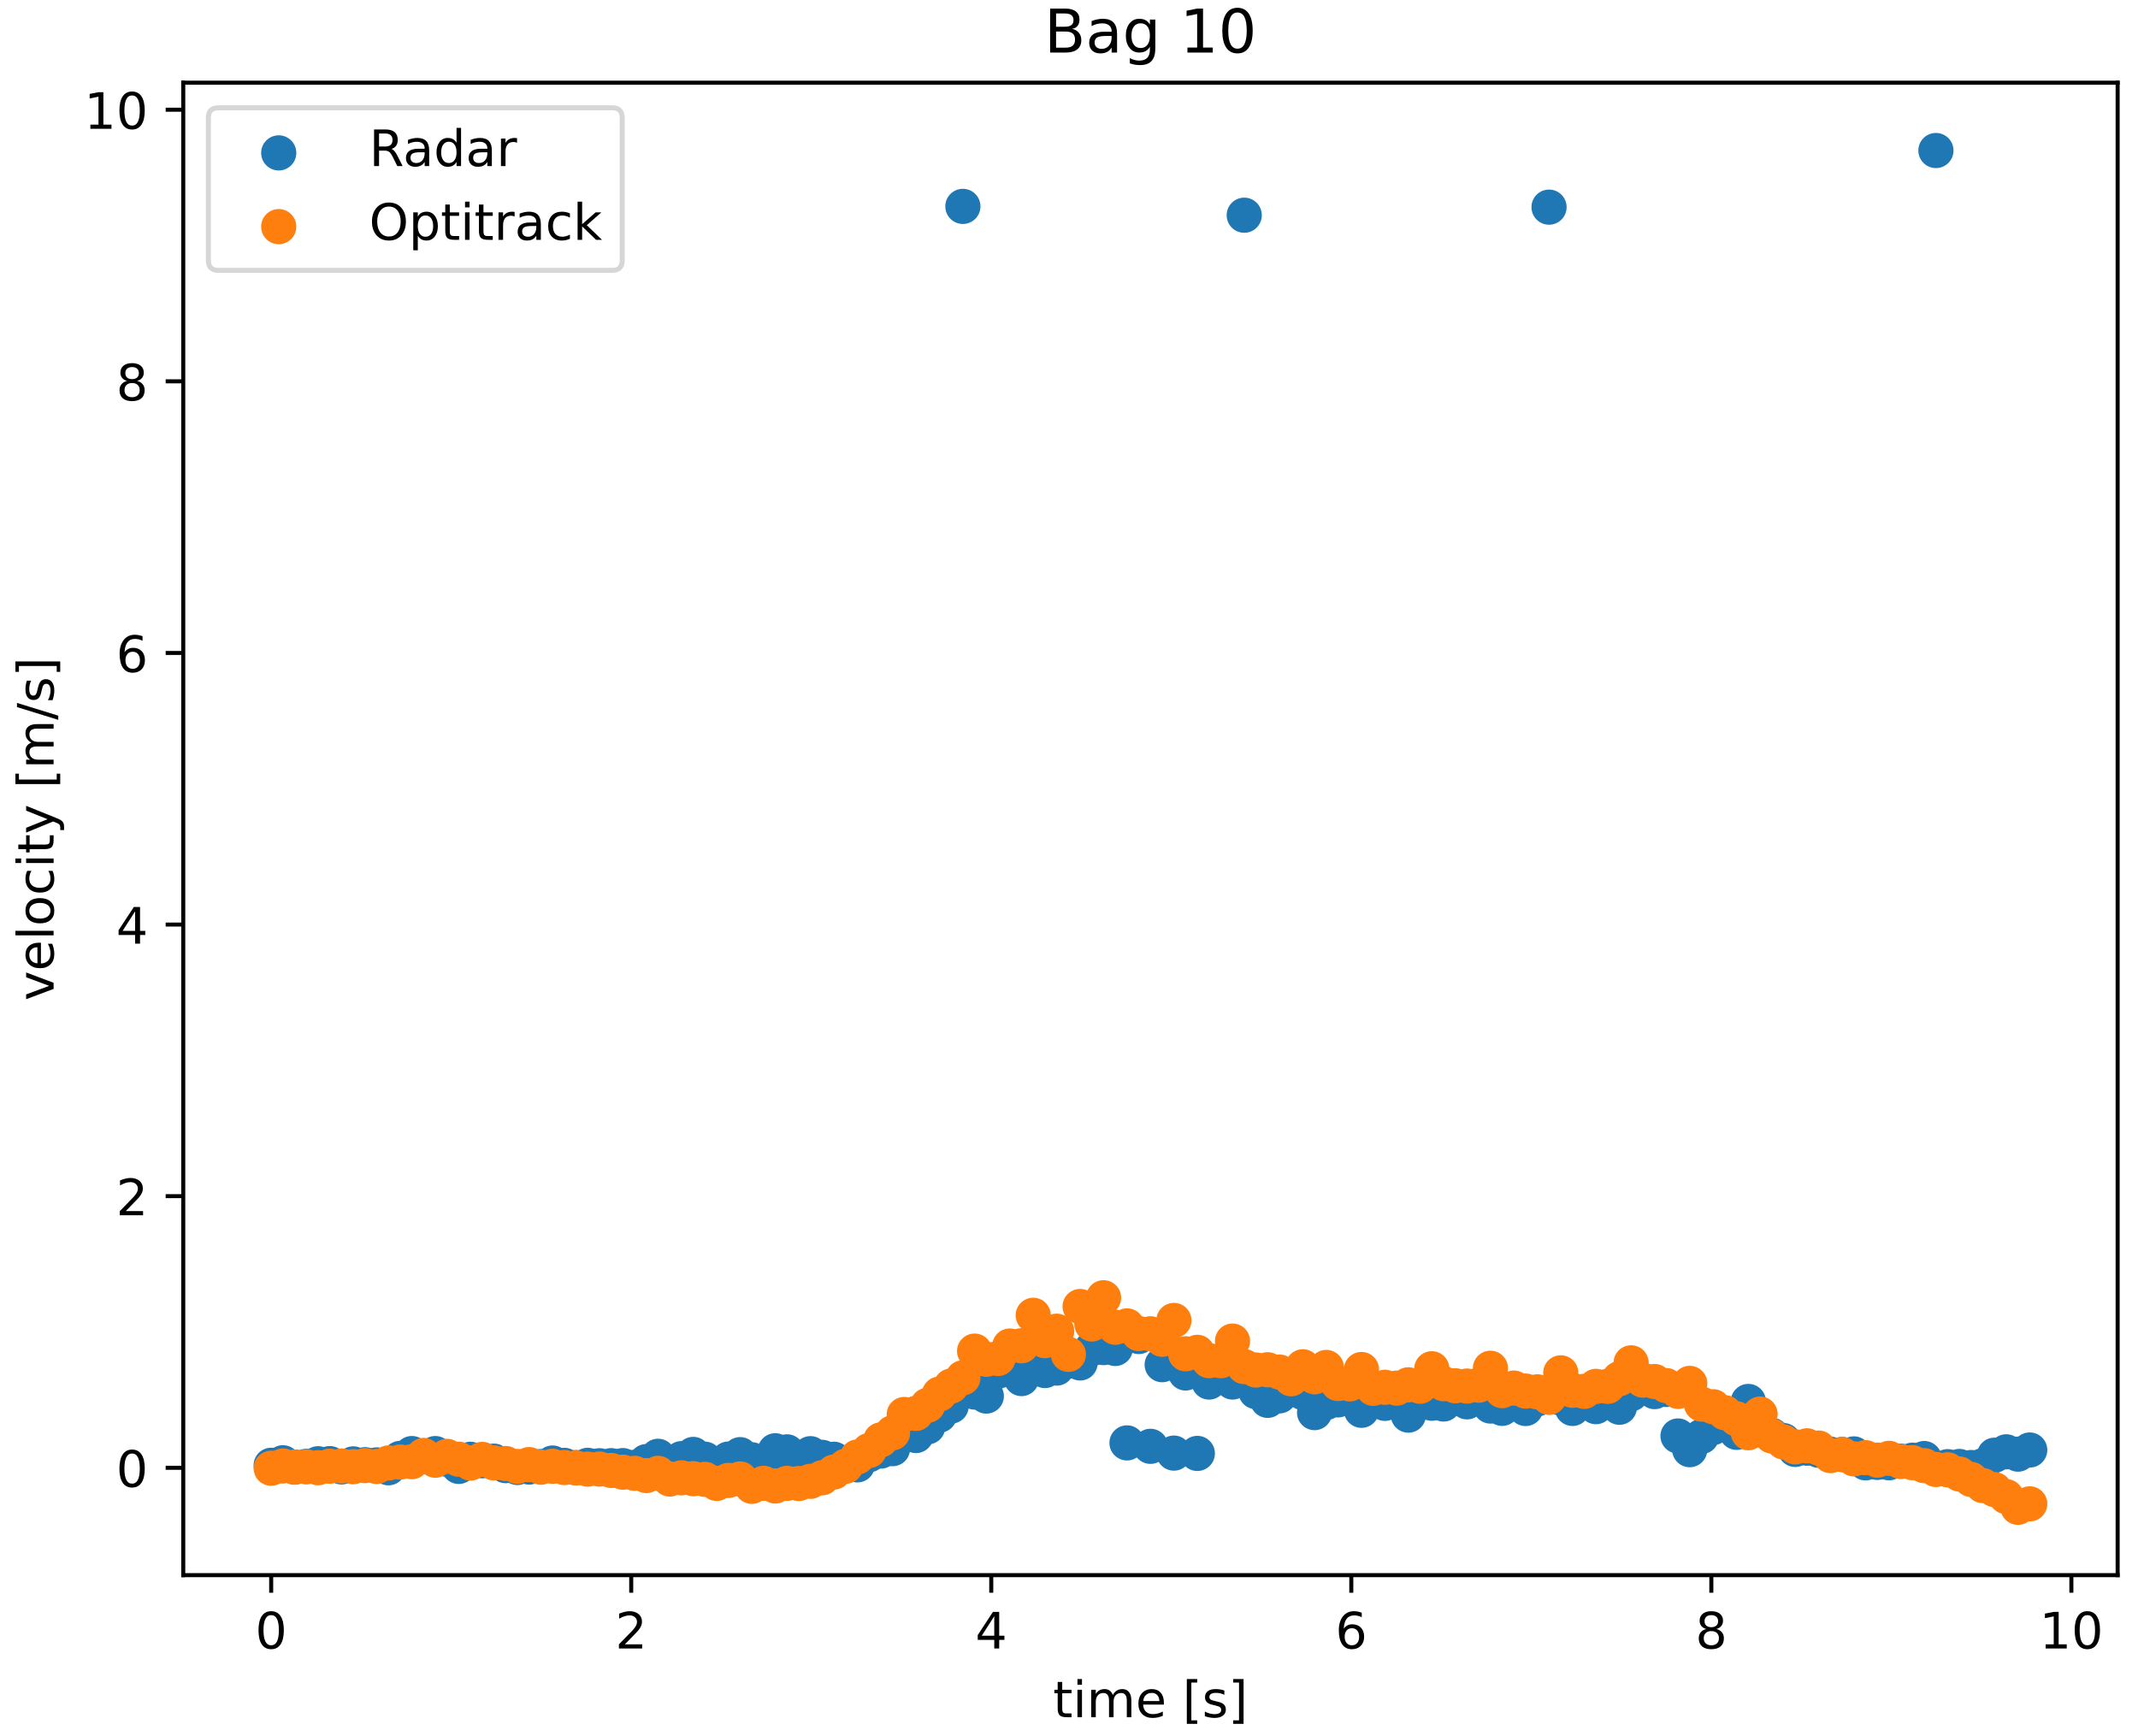 <?xml version="1.0" encoding="utf-8" standalone="no"?>
<!DOCTYPE svg PUBLIC "-//W3C//DTD SVG 1.1//EN"
  "http://www.w3.org/Graphics/SVG/1.1/DTD/svg11.dtd">
<!-- Created with matplotlib (https://matplotlib.org/) -->
<svg height="345.6pt" version="1.1" viewBox="0 0 425.52 345.6" width="425.52pt" xmlns="http://www.w3.org/2000/svg" xmlns:xlink="http://www.w3.org/1999/xlink">
 <defs>
  <style type="text/css">
*{stroke-linecap:butt;stroke-linejoin:round;}
  </style>
 </defs>
 <g id="figure_1">
  <g id="patch_1">
   <path d="M 0 345.6 
L 425.52 345.6 
L 425.52 0 
L 0 0 
z
" style="fill:#ffffff;"/>
  </g>
  <g id="axes_1">
   <g id="patch_2">
    <path d="M 36.473 313.509 
L 421.467 313.509 
L 421.467 16.457 
L 36.473 16.457 
z
" style="fill:#ffffff;"/>
   </g>
   <g id="PathCollection_1">
    <defs>
     <path d="M 0 3 
C 0.796 3 1.559 2.684 2.121 2.121 
C 2.684 1.559 3 0.796 3 0 
C 3 -0.796 2.684 -1.559 2.121 -2.121 
C 1.559 -2.684 0.796 -3 0 -3 
C -0.796 -3 -1.559 -2.684 -2.121 -2.121 
C -2.684 -1.559 -3 -0.796 -3 0 
C -3 0.796 -2.684 1.559 -2.121 2.121 
C -1.559 2.684 -0.796 3 0 3 
z
" id="mbbfaa15563" style="stroke:#1f77b4;"/>
    </defs>
    <g clip-path="url(#p14dbfb938a)">
     <use style="fill:#1f77b4;stroke:#1f77b4;" x="53.973" xlink:href="#mbbfaa15563" y="291.642"/>
     <use style="fill:#1f77b4;stroke:#1f77b4;" x="56.306" xlink:href="#mbbfaa15563" y="291.139"/>
     <use style="fill:#1f77b4;stroke:#1f77b4;" x="58.639" xlink:href="#mbbfaa15563" y="291.981"/>
     <use style="fill:#1f77b4;stroke:#1f77b4;" x="60.973" xlink:href="#mbbfaa15563" y="291.847"/>
     <use style="fill:#1f77b4;stroke:#1f77b4;" x="63.306" xlink:href="#mbbfaa15563" y="291.334"/>
     <use style="fill:#1f77b4;stroke:#1f77b4;" x="65.639" xlink:href="#mbbfaa15563" y="291.311"/>
     <use style="fill:#1f77b4;stroke:#1f77b4;" x="67.973" xlink:href="#mbbfaa15563" y="291.967"/>
     <use style="fill:#1f77b4;stroke:#1f77b4;" x="70.306" xlink:href="#mbbfaa15563" y="291.364"/>
     <use style="fill:#1f77b4;stroke:#1f77b4;" x="72.639" xlink:href="#mbbfaa15563" y="291.522"/>
     <use style="fill:#1f77b4;stroke:#1f77b4;" x="74.973" xlink:href="#mbbfaa15563" y="291.568"/>
     <use style="fill:#1f77b4;stroke:#1f77b4;" x="77.306" xlink:href="#mbbfaa15563" y="292.136"/>
     <use style="fill:#1f77b4;stroke:#1f77b4;" x="79.639" xlink:href="#mbbfaa15563" y="290.271"/>
     <use style="fill:#1f77b4;stroke:#1f77b4;" x="81.972" xlink:href="#mbbfaa15563" y="289.307"/>
     <use style="fill:#1f77b4;stroke:#1f77b4;" x="84.306" xlink:href="#mbbfaa15563" y="289.878"/>
     <use style="fill:#1f77b4;stroke:#1f77b4;" x="86.639" xlink:href="#mbbfaa15563" y="289.311"/>
     <use style="fill:#1f77b4;stroke:#1f77b4;" x="88.972" xlink:href="#mbbfaa15563" y="290.444"/>
     <use style="fill:#1f77b4;stroke:#1f77b4;" x="91.306" xlink:href="#mbbfaa15563" y="291.865"/>
     <use style="fill:#1f77b4;stroke:#1f77b4;" x="93.639" xlink:href="#mbbfaa15563" y="290.45"/>
     <use style="fill:#1f77b4;stroke:#1f77b4;" x="95.972" xlink:href="#mbbfaa15563" y="290.737"/>
     <use style="fill:#1f77b4;stroke:#1f77b4;" x="98.306" xlink:href="#mbbfaa15563" y="290.822"/>
     <use style="fill:#1f77b4;stroke:#1f77b4;" x="100.639" xlink:href="#mbbfaa15563" y="291.714"/>
     <use style="fill:#1f77b4;stroke:#1f77b4;" x="102.972" xlink:href="#mbbfaa15563" y="292.077"/>
     <use style="fill:#1f77b4;stroke:#1f77b4;" x="105.305" xlink:href="#mbbfaa15563" y="291.992"/>
     <use style="fill:#1f77b4;stroke:#1f77b4;" x="107.639" xlink:href="#mbbfaa15563" y="291.891"/>
     <use style="fill:#1f77b4;stroke:#1f77b4;" x="109.972" xlink:href="#mbbfaa15563" y="291.191"/>
     <use style="fill:#1f77b4;stroke:#1f77b4;" x="112.305" xlink:href="#mbbfaa15563" y="291.658"/>
     <use style="fill:#1f77b4;stroke:#1f77b4;" x="114.639" xlink:href="#mbbfaa15563" y="292.092"/>
     <use style="fill:#1f77b4;stroke:#1f77b4;" x="116.972" xlink:href="#mbbfaa15563" y="291.651"/>
     <use style="fill:#1f77b4;stroke:#1f77b4;" x="119.305" xlink:href="#mbbfaa15563" y="291.733"/>
     <use style="fill:#1f77b4;stroke:#1f77b4;" x="121.639" xlink:href="#mbbfaa15563" y="291.717"/>
     <use style="fill:#1f77b4;stroke:#1f77b4;" x="123.972" xlink:href="#mbbfaa15563" y="291.703"/>
     <use style="fill:#1f77b4;stroke:#1f77b4;" x="126.305" xlink:href="#mbbfaa15563" y="292.046"/>
     <use style="fill:#1f77b4;stroke:#1f77b4;" x="128.638" xlink:href="#mbbfaa15563" y="290.91"/>
     <use style="fill:#1f77b4;stroke:#1f77b4;" x="130.972" xlink:href="#mbbfaa15563" y="289.85"/>
     <use style="fill:#1f77b4;stroke:#1f77b4;" x="133.305" xlink:href="#mbbfaa15563" y="291.945"/>
     <use style="fill:#1f77b4;stroke:#1f77b4;" x="135.638" xlink:href="#mbbfaa15563" y="290.317"/>
     <use style="fill:#1f77b4;stroke:#1f77b4;" x="137.972" xlink:href="#mbbfaa15563" y="289.478"/>
     <use style="fill:#1f77b4;stroke:#1f77b4;" x="140.305" xlink:href="#mbbfaa15563" y="290.433"/>
     <use style="fill:#1f77b4;stroke:#1f77b4;" x="142.638" xlink:href="#mbbfaa15563" y="291.302"/>
     <use style="fill:#1f77b4;stroke:#1f77b4;" x="144.972" xlink:href="#mbbfaa15563" y="290.402"/>
     <use style="fill:#1f77b4;stroke:#1f77b4;" x="147.305" xlink:href="#mbbfaa15563" y="289.526"/>
     <use style="fill:#1f77b4;stroke:#1f77b4;" x="149.638" xlink:href="#mbbfaa15563" y="290.546"/>
     <use style="fill:#1f77b4;stroke:#1f77b4;" x="151.971" xlink:href="#mbbfaa15563" y="290.99"/>
     <use style="fill:#1f77b4;stroke:#1f77b4;" x="154.305" xlink:href="#mbbfaa15563" y="288.752"/>
     <use style="fill:#1f77b4;stroke:#1f77b4;" x="156.638" xlink:href="#mbbfaa15563" y="288.967"/>
     <use style="fill:#1f77b4;stroke:#1f77b4;" x="158.971" xlink:href="#mbbfaa15563" y="290.13"/>
     <use style="fill:#1f77b4;stroke:#1f77b4;" x="161.305" xlink:href="#mbbfaa15563" y="289.332"/>
     <use style="fill:#1f77b4;stroke:#1f77b4;" x="163.638" xlink:href="#mbbfaa15563" y="290.062"/>
     <use style="fill:#1f77b4;stroke:#1f77b4;" x="165.971" xlink:href="#mbbfaa15563" y="290.438"/>
     <use style="fill:#1f77b4;stroke:#1f77b4;" x="168.305" xlink:href="#mbbfaa15563" y="291.321"/>
     <use style="fill:#1f77b4;stroke:#1f77b4;" x="170.638" xlink:href="#mbbfaa15563" y="291.558"/>
     <use style="fill:#1f77b4;stroke:#1f77b4;" x="172.971" xlink:href="#mbbfaa15563" y="289.539"/>
     <use style="fill:#1f77b4;stroke:#1f77b4;" x="175.304" xlink:href="#mbbfaa15563" y="288.812"/>
     <use style="fill:#1f77b4;stroke:#1f77b4;" x="177.638" xlink:href="#mbbfaa15563" y="288.333"/>
     <use style="fill:#1f77b4;stroke:#1f77b4;" x="179.971" xlink:href="#mbbfaa15563" y="283.806"/>
     <use style="fill:#1f77b4;stroke:#1f77b4;" x="182.304" xlink:href="#mbbfaa15563" y="285.717"/>
     <use style="fill:#1f77b4;stroke:#1f77b4;" x="184.638" xlink:href="#mbbfaa15563" y="283.987"/>
     <use style="fill:#1f77b4;stroke:#1f77b4;" x="186.971" xlink:href="#mbbfaa15563" y="281.656"/>
     <use style="fill:#1f77b4;stroke:#1f77b4;" x="189.304" xlink:href="#mbbfaa15563" y="279.857"/>
     <use style="fill:#1f77b4;stroke:#1f77b4;" x="191.638" xlink:href="#mbbfaa15563" y="41.079"/>
     <use style="fill:#1f77b4;stroke:#1f77b4;" x="193.971" xlink:href="#mbbfaa15563" y="277.066"/>
     <use style="fill:#1f77b4;stroke:#1f77b4;" x="196.304" xlink:href="#mbbfaa15563" y="277.863"/>
     <use style="fill:#1f77b4;stroke:#1f77b4;" x="198.637" xlink:href="#mbbfaa15563" y="272.92"/>
     <use style="fill:#1f77b4;stroke:#1f77b4;" x="200.971" xlink:href="#mbbfaa15563" y="272.652"/>
     <use style="fill:#1f77b4;stroke:#1f77b4;" x="203.304" xlink:href="#mbbfaa15563" y="274.382"/>
     <use style="fill:#1f77b4;stroke:#1f77b4;" x="205.637" xlink:href="#mbbfaa15563" y="271.75"/>
     <use style="fill:#1f77b4;stroke:#1f77b4;" x="207.971" xlink:href="#mbbfaa15563" y="272.782"/>
     <use style="fill:#1f77b4;stroke:#1f77b4;" x="210.304" xlink:href="#mbbfaa15563" y="272.296"/>
     <use style="fill:#1f77b4;stroke:#1f77b4;" x="212.637" xlink:href="#mbbfaa15563" y="270.907"/>
     <use style="fill:#1f77b4;stroke:#1f77b4;" x="214.97" xlink:href="#mbbfaa15563" y="271.272"/>
     <use style="fill:#1f77b4;stroke:#1f77b4;" x="217.304" xlink:href="#mbbfaa15563" y="268.426"/>
     <use style="fill:#1f77b4;stroke:#1f77b4;" x="219.637" xlink:href="#mbbfaa15563" y="268.216"/>
     <use style="fill:#1f77b4;stroke:#1f77b4;" x="221.97" xlink:href="#mbbfaa15563" y="268.39"/>
     <use style="fill:#1f77b4;stroke:#1f77b4;" x="224.304" xlink:href="#mbbfaa15563" y="287.185"/>
     <use style="fill:#1f77b4;stroke:#1f77b4;" x="226.637" xlink:href="#mbbfaa15563" y="266.01"/>
     <use style="fill:#1f77b4;stroke:#1f77b4;" x="228.97" xlink:href="#mbbfaa15563" y="287.867"/>
     <use style="fill:#1f77b4;stroke:#1f77b4;" x="231.304" xlink:href="#mbbfaa15563" y="271.619"/>
     <use style="fill:#1f77b4;stroke:#1f77b4;" x="233.637" xlink:href="#mbbfaa15563" y="289.217"/>
     <use style="fill:#1f77b4;stroke:#1f77b4;" x="235.97" xlink:href="#mbbfaa15563" y="273.269"/>
     <use style="fill:#1f77b4;stroke:#1f77b4;" x="238.303" xlink:href="#mbbfaa15563" y="289.28"/>
     <use style="fill:#1f77b4;stroke:#1f77b4;" x="240.637" xlink:href="#mbbfaa15563" y="275.072"/>
     <use style="fill:#1f77b4;stroke:#1f77b4;" x="242.97" xlink:href="#mbbfaa15563" y="273.865"/>
     <use style="fill:#1f77b4;stroke:#1f77b4;" x="245.303" xlink:href="#mbbfaa15563" y="275.068"/>
     <use style="fill:#1f77b4;stroke:#1f77b4;" x="247.637" xlink:href="#mbbfaa15563" y="42.834"/>
     <use style="fill:#1f77b4;stroke:#1f77b4;" x="249.97" xlink:href="#mbbfaa15563" y="276.981"/>
     <use style="fill:#1f77b4;stroke:#1f77b4;" x="252.303" xlink:href="#mbbfaa15563" y="278.718"/>
     <use style="fill:#1f77b4;stroke:#1f77b4;" x="254.637" xlink:href="#mbbfaa15563" y="277.828"/>
     <use style="fill:#1f77b4;stroke:#1f77b4;" x="256.97" xlink:href="#mbbfaa15563" y="276.538"/>
     <use style="fill:#1f77b4;stroke:#1f77b4;" x="259.303" xlink:href="#mbbfaa15563" y="277.17"/>
     <use style="fill:#1f77b4;stroke:#1f77b4;" x="261.636" xlink:href="#mbbfaa15563" y="281.157"/>
     <use style="fill:#1f77b4;stroke:#1f77b4;" x="263.97" xlink:href="#mbbfaa15563" y="279.14"/>
     <use style="fill:#1f77b4;stroke:#1f77b4;" x="266.303" xlink:href="#mbbfaa15563" y="278.624"/>
     <use style="fill:#1f77b4;stroke:#1f77b4;" x="268.636" xlink:href="#mbbfaa15563" y="278.422"/>
     <use style="fill:#1f77b4;stroke:#1f77b4;" x="270.97" xlink:href="#mbbfaa15563" y="280.698"/>
     <use style="fill:#1f77b4;stroke:#1f77b4;" x="273.303" xlink:href="#mbbfaa15563" y="277.106"/>
     <use style="fill:#1f77b4;stroke:#1f77b4;" x="275.636" xlink:href="#mbbfaa15563" y="279.317"/>
     <use style="fill:#1f77b4;stroke:#1f77b4;" x="277.97" xlink:href="#mbbfaa15563" y="278.955"/>
     <use style="fill:#1f77b4;stroke:#1f77b4;" x="280.303" xlink:href="#mbbfaa15563" y="281.658"/>
     <use style="fill:#1f77b4;stroke:#1f77b4;" x="282.636" xlink:href="#mbbfaa15563" y="278.765"/>
     <use style="fill:#1f77b4;stroke:#1f77b4;" x="284.969" xlink:href="#mbbfaa15563" y="279.29"/>
     <use style="fill:#1f77b4;stroke:#1f77b4;" x="287.303" xlink:href="#mbbfaa15563" y="279.445"/>
     <use style="fill:#1f77b4;stroke:#1f77b4;" x="289.636" xlink:href="#mbbfaa15563" y="277.221"/>
     <use style="fill:#1f77b4;stroke:#1f77b4;" x="291.969" xlink:href="#mbbfaa15563" y="279.014"/>
     <use style="fill:#1f77b4;stroke:#1f77b4;" x="294.303" xlink:href="#mbbfaa15563" y="277.871"/>
     <use style="fill:#1f77b4;stroke:#1f77b4;" x="296.636" xlink:href="#mbbfaa15563" y="279.848"/>
     <use style="fill:#1f77b4;stroke:#1f77b4;" x="298.969" xlink:href="#mbbfaa15563" y="280.309"/>
     <use style="fill:#1f77b4;stroke:#1f77b4;" x="301.303" xlink:href="#mbbfaa15563" y="277.356"/>
     <use style="fill:#1f77b4;stroke:#1f77b4;" x="303.636" xlink:href="#mbbfaa15563" y="280.34"/>
     <use style="fill:#1f77b4;stroke:#1f77b4;" x="305.969" xlink:href="#mbbfaa15563" y="278.425"/>
     <use style="fill:#1f77b4;stroke:#1f77b4;" x="308.302" xlink:href="#mbbfaa15563" y="41.23"/>
     <use style="fill:#1f77b4;stroke:#1f77b4;" x="310.636" xlink:href="#mbbfaa15563" y="278.269"/>
     <use style="fill:#1f77b4;stroke:#1f77b4;" x="312.969" xlink:href="#mbbfaa15563" y="280.324"/>
     <use style="fill:#1f77b4;stroke:#1f77b4;" x="315.302" xlink:href="#mbbfaa15563" y="278.795"/>
     <use style="fill:#1f77b4;stroke:#1f77b4;" x="317.636" xlink:href="#mbbfaa15563" y="279.971"/>
     <use style="fill:#1f77b4;stroke:#1f77b4;" x="319.969" xlink:href="#mbbfaa15563" y="277.961"/>
     <use style="fill:#1f77b4;stroke:#1f77b4;" x="322.302" xlink:href="#mbbfaa15563" y="280.09"/>
     <use style="fill:#1f77b4;stroke:#1f77b4;" x="324.636" xlink:href="#mbbfaa15563" y="277.422"/>
     <use style="fill:#1f77b4;stroke:#1f77b4;" x="326.969" xlink:href="#mbbfaa15563" y="276.21"/>
     <use style="fill:#1f77b4;stroke:#1f77b4;" x="329.302" xlink:href="#mbbfaa15563" y="276.976"/>
     <use style="fill:#1f77b4;stroke:#1f77b4;" x="331.635" xlink:href="#mbbfaa15563" y="276.549"/>
     <use style="fill:#1f77b4;stroke:#1f77b4;" x="333.969" xlink:href="#mbbfaa15563" y="285.809"/>
     <use style="fill:#1f77b4;stroke:#1f77b4;" x="336.302" xlink:href="#mbbfaa15563" y="288.531"/>
     <use style="fill:#1f77b4;stroke:#1f77b4;" x="338.635" xlink:href="#mbbfaa15563" y="285.915"/>
     <use style="fill:#1f77b4;stroke:#1f77b4;" x="340.969" xlink:href="#mbbfaa15563" y="284.126"/>
     <use style="fill:#1f77b4;stroke:#1f77b4;" x="343.302" xlink:href="#mbbfaa15563" y="281.251"/>
     <use style="fill:#1f77b4;stroke:#1f77b4;" x="345.635" xlink:href="#mbbfaa15563" y="285.084"/>
     <use style="fill:#1f77b4;stroke:#1f77b4;" x="347.969" xlink:href="#mbbfaa15563" y="278.937"/>
     <use style="fill:#1f77b4;stroke:#1f77b4;" x="350.302" xlink:href="#mbbfaa15563" y="283.696"/>
     <use style="fill:#1f77b4;stroke:#1f77b4;" x="352.635" xlink:href="#mbbfaa15563" y="285.666"/>
     <use style="fill:#1f77b4;stroke:#1f77b4;" x="354.968" xlink:href="#mbbfaa15563" y="286.727"/>
     <use style="fill:#1f77b4;stroke:#1f77b4;" x="357.302" xlink:href="#mbbfaa15563" y="288.482"/>
     <use style="fill:#1f77b4;stroke:#1f77b4;" x="359.635" xlink:href="#mbbfaa15563" y="288.236"/>
     <use style="fill:#1f77b4;stroke:#1f77b4;" x="361.968" xlink:href="#mbbfaa15563" y="288.65"/>
     <use style="fill:#1f77b4;stroke:#1f77b4;" x="364.302" xlink:href="#mbbfaa15563" y="289.436"/>
     <use style="fill:#1f77b4;stroke:#1f77b4;" x="366.635" xlink:href="#mbbfaa15563" y="289.485"/>
     <use style="fill:#1f77b4;stroke:#1f77b4;" x="368.968" xlink:href="#mbbfaa15563" y="289.377"/>
     <use style="fill:#1f77b4;stroke:#1f77b4;" x="371.302" xlink:href="#mbbfaa15563" y="291.158"/>
     <use style="fill:#1f77b4;stroke:#1f77b4;" x="373.635" xlink:href="#mbbfaa15563" y="291.065"/>
     <use style="fill:#1f77b4;stroke:#1f77b4;" x="375.968" xlink:href="#mbbfaa15563" y="291.14"/>
     <use style="fill:#1f77b4;stroke:#1f77b4;" x="378.301" xlink:href="#mbbfaa15563" y="290.812"/>
     <use style="fill:#1f77b4;stroke:#1f77b4;" x="380.635" xlink:href="#mbbfaa15563" y="290.629"/>
     <use style="fill:#1f77b4;stroke:#1f77b4;" x="382.968" xlink:href="#mbbfaa15563" y="290.302"/>
     <use style="fill:#1f77b4;stroke:#1f77b4;" x="385.301" xlink:href="#mbbfaa15563" y="29.959"/>
     <use style="fill:#1f77b4;stroke:#1f77b4;" x="387.635" xlink:href="#mbbfaa15563" y="291.917"/>
     <use style="fill:#1f77b4;stroke:#1f77b4;" x="389.968" xlink:href="#mbbfaa15563" y="291.876"/>
     <use style="fill:#1f77b4;stroke:#1f77b4;" x="392.301" xlink:href="#mbbfaa15563" y="292.086"/>
     <use style="fill:#1f77b4;stroke:#1f77b4;" x="394.634" xlink:href="#mbbfaa15563" y="291.726"/>
     <use style="fill:#1f77b4;stroke:#1f77b4;" x="396.968" xlink:href="#mbbfaa15563" y="289.634"/>
     <use style="fill:#1f77b4;stroke:#1f77b4;" x="399.301" xlink:href="#mbbfaa15563" y="288.962"/>
     <use style="fill:#1f77b4;stroke:#1f77b4;" x="401.634" xlink:href="#mbbfaa15563" y="289.42"/>
     <use style="fill:#1f77b4;stroke:#1f77b4;" x="403.968" xlink:href="#mbbfaa15563" y="288.6"/>
    </g>
   </g>
   <g id="PathCollection_2">
    <defs>
     <path d="M 0 3 
C 0.796 3 1.559 2.684 2.121 2.121 
C 2.684 1.559 3 0.796 3 0 
C 3 -0.796 2.684 -1.559 2.121 -2.121 
C 1.559 -2.684 0.796 -3 0 -3 
C -0.796 -3 -1.559 -2.684 -2.121 -2.121 
C -2.684 -1.559 -3 -0.796 -3 0 
C -3 0.796 -2.684 1.559 -2.121 2.121 
C -1.559 2.684 -0.796 3 0 3 
z
" id="mcdd9ddb962" style="stroke:#ff7f0e;"/>
    </defs>
    <g clip-path="url(#p14dbfb938a)">
     <use style="fill:#ff7f0e;stroke:#ff7f0e;" x="53.973" xlink:href="#mcdd9ddb962" y="292.23"/>
     <use style="fill:#ff7f0e;stroke:#ff7f0e;" x="56.306" xlink:href="#mcdd9ddb962" y="291.777"/>
     <use style="fill:#ff7f0e;stroke:#ff7f0e;" x="58.639" xlink:href="#mcdd9ddb962" y="292.012"/>
     <use style="fill:#ff7f0e;stroke:#ff7f0e;" x="60.973" xlink:href="#mcdd9ddb962" y="291.947"/>
     <use style="fill:#ff7f0e;stroke:#ff7f0e;" x="63.306" xlink:href="#mcdd9ddb962" y="292.126"/>
     <use style="fill:#ff7f0e;stroke:#ff7f0e;" x="65.639" xlink:href="#mcdd9ddb962" y="291.822"/>
     <use style="fill:#ff7f0e;stroke:#ff7f0e;" x="67.973" xlink:href="#mcdd9ddb962" y="291.781"/>
     <use style="fill:#ff7f0e;stroke:#ff7f0e;" x="70.306" xlink:href="#mcdd9ddb962" y="291.921"/>
     <use style="fill:#ff7f0e;stroke:#ff7f0e;" x="72.639" xlink:href="#mcdd9ddb962" y="291.705"/>
     <use style="fill:#ff7f0e;stroke:#ff7f0e;" x="74.973" xlink:href="#mcdd9ddb962" y="291.88"/>
     <use style="fill:#ff7f0e;stroke:#ff7f0e;" x="77.306" xlink:href="#mcdd9ddb962" y="291.182"/>
     <use style="fill:#ff7f0e;stroke:#ff7f0e;" x="79.639" xlink:href="#mcdd9ddb962" y="290.998"/>
     <use style="fill:#ff7f0e;stroke:#ff7f0e;" x="81.972" xlink:href="#mcdd9ddb962" y="290.924"/>
     <use style="fill:#ff7f0e;stroke:#ff7f0e;" x="84.306" xlink:href="#mcdd9ddb962" y="289.684"/>
     <use style="fill:#ff7f0e;stroke:#ff7f0e;" x="86.639" xlink:href="#mcdd9ddb962" y="290.634"/>
     <use style="fill:#ff7f0e;stroke:#ff7f0e;" x="88.972" xlink:href="#mcdd9ddb962" y="289.867"/>
     <use style="fill:#ff7f0e;stroke:#ff7f0e;" x="91.306" xlink:href="#mcdd9ddb962" y="290.434"/>
     <use style="fill:#ff7f0e;stroke:#ff7f0e;" x="93.639" xlink:href="#mcdd9ddb962" y="291.202"/>
     <use style="fill:#ff7f0e;stroke:#ff7f0e;" x="95.972" xlink:href="#mcdd9ddb962" y="290.468"/>
     <use style="fill:#ff7f0e;stroke:#ff7f0e;" x="98.306" xlink:href="#mcdd9ddb962" y="291.167"/>
     <use style="fill:#ff7f0e;stroke:#ff7f0e;" x="100.639" xlink:href="#mcdd9ddb962" y="291.289"/>
     <use style="fill:#ff7f0e;stroke:#ff7f0e;" x="102.972" xlink:href="#mcdd9ddb962" y="291.87"/>
     <use style="fill:#ff7f0e;stroke:#ff7f0e;" x="105.305" xlink:href="#mcdd9ddb962" y="291.505"/>
     <use style="fill:#ff7f0e;stroke:#ff7f0e;" x="107.639" xlink:href="#mcdd9ddb962" y="292.015"/>
     <use style="fill:#ff7f0e;stroke:#ff7f0e;" x="109.972" xlink:href="#mcdd9ddb962" y="291.84"/>
     <use style="fill:#ff7f0e;stroke:#ff7f0e;" x="112.305" xlink:href="#mcdd9ddb962" y="292.09"/>
     <use style="fill:#ff7f0e;stroke:#ff7f0e;" x="114.639" xlink:href="#mcdd9ddb962" y="292.172"/>
     <use style="fill:#ff7f0e;stroke:#ff7f0e;" x="116.972" xlink:href="#mcdd9ddb962" y="292.409"/>
     <use style="fill:#ff7f0e;stroke:#ff7f0e;" x="119.305" xlink:href="#mcdd9ddb962" y="292.392"/>
     <use style="fill:#ff7f0e;stroke:#ff7f0e;" x="121.639" xlink:href="#mcdd9ddb962" y="292.669"/>
     <use style="fill:#ff7f0e;stroke:#ff7f0e;" x="123.972" xlink:href="#mcdd9ddb962" y="293.013"/>
     <use style="fill:#ff7f0e;stroke:#ff7f0e;" x="126.305" xlink:href="#mcdd9ddb962" y="293.238"/>
     <use style="fill:#ff7f0e;stroke:#ff7f0e;" x="128.638" xlink:href="#mcdd9ddb962" y="293.685"/>
     <use style="fill:#ff7f0e;stroke:#ff7f0e;" x="130.972" xlink:href="#mcdd9ddb962" y="293.243"/>
     <use style="fill:#ff7f0e;stroke:#ff7f0e;" x="133.305" xlink:href="#mcdd9ddb962" y="294.374"/>
     <use style="fill:#ff7f0e;stroke:#ff7f0e;" x="135.638" xlink:href="#mcdd9ddb962" y="294.135"/>
     <use style="fill:#ff7f0e;stroke:#ff7f0e;" x="137.972" xlink:href="#mcdd9ddb962" y="294.311"/>
     <use style="fill:#ff7f0e;stroke:#ff7f0e;" x="140.305" xlink:href="#mcdd9ddb962" y="294.44"/>
     <use style="fill:#ff7f0e;stroke:#ff7f0e;" x="142.638" xlink:href="#mcdd9ddb962" y="295.247"/>
     <use style="fill:#ff7f0e;stroke:#ff7f0e;" x="144.972" xlink:href="#mcdd9ddb962" y="294.649"/>
     <use style="fill:#ff7f0e;stroke:#ff7f0e;" x="147.305" xlink:href="#mcdd9ddb962" y="294.357"/>
     <use style="fill:#ff7f0e;stroke:#ff7f0e;" x="149.638" xlink:href="#mcdd9ddb962" y="295.833"/>
     <use style="fill:#ff7f0e;stroke:#ff7f0e;" x="151.971" xlink:href="#mcdd9ddb962" y="295.228"/>
     <use style="fill:#ff7f0e;stroke:#ff7f0e;" x="154.305" xlink:href="#mcdd9ddb962" y="295.76"/>
     <use style="fill:#ff7f0e;stroke:#ff7f0e;" x="156.638" xlink:href="#mcdd9ddb962" y="295.236"/>
     <use style="fill:#ff7f0e;stroke:#ff7f0e;" x="158.971" xlink:href="#mcdd9ddb962" y="295.27"/>
     <use style="fill:#ff7f0e;stroke:#ff7f0e;" x="161.305" xlink:href="#mcdd9ddb962" y="294.83"/>
     <use style="fill:#ff7f0e;stroke:#ff7f0e;" x="163.638" xlink:href="#mcdd9ddb962" y="294.122"/>
     <use style="fill:#ff7f0e;stroke:#ff7f0e;" x="165.971" xlink:href="#mcdd9ddb962" y="292.988"/>
     <use style="fill:#ff7f0e;stroke:#ff7f0e;" x="168.305" xlink:href="#mcdd9ddb962" y="291.831"/>
     <use style="fill:#ff7f0e;stroke:#ff7f0e;" x="170.638" xlink:href="#mcdd9ddb962" y="289.985"/>
     <use style="fill:#ff7f0e;stroke:#ff7f0e;" x="172.971" xlink:href="#mcdd9ddb962" y="288.703"/>
     <use style="fill:#ff7f0e;stroke:#ff7f0e;" x="175.304" xlink:href="#mcdd9ddb962" y="286.587"/>
     <use style="fill:#ff7f0e;stroke:#ff7f0e;" x="177.638" xlink:href="#mcdd9ddb962" y="285.183"/>
     <use style="fill:#ff7f0e;stroke:#ff7f0e;" x="179.971" xlink:href="#mcdd9ddb962" y="281.531"/>
     <use style="fill:#ff7f0e;stroke:#ff7f0e;" x="182.304" xlink:href="#mcdd9ddb962" y="281.319"/>
     <use style="fill:#ff7f0e;stroke:#ff7f0e;" x="184.638" xlink:href="#mcdd9ddb962" y="279.693"/>
     <use style="fill:#ff7f0e;stroke:#ff7f0e;" x="186.971" xlink:href="#mcdd9ddb962" y="277.474"/>
     <use style="fill:#ff7f0e;stroke:#ff7f0e;" x="189.304" xlink:href="#mcdd9ddb962" y="275.866"/>
     <use style="fill:#ff7f0e;stroke:#ff7f0e;" x="191.638" xlink:href="#mcdd9ddb962" y="274.235"/>
     <use style="fill:#ff7f0e;stroke:#ff7f0e;" x="193.971" xlink:href="#mcdd9ddb962" y="268.914"/>
     <use style="fill:#ff7f0e;stroke:#ff7f0e;" x="196.304" xlink:href="#mcdd9ddb962" y="270.541"/>
     <use style="fill:#ff7f0e;stroke:#ff7f0e;" x="198.637" xlink:href="#mcdd9ddb962" y="270.385"/>
     <use style="fill:#ff7f0e;stroke:#ff7f0e;" x="200.971" xlink:href="#mcdd9ddb962" y="267.907"/>
     <use style="fill:#ff7f0e;stroke:#ff7f0e;" x="203.304" xlink:href="#mcdd9ddb962" y="267.848"/>
     <use style="fill:#ff7f0e;stroke:#ff7f0e;" x="205.637" xlink:href="#mcdd9ddb962" y="261.788"/>
     <use style="fill:#ff7f0e;stroke:#ff7f0e;" x="207.971" xlink:href="#mcdd9ddb962" y="266.831"/>
     <use style="fill:#ff7f0e;stroke:#ff7f0e;" x="210.304" xlink:href="#mcdd9ddb962" y="264.956"/>
     <use style="fill:#ff7f0e;stroke:#ff7f0e;" x="212.637" xlink:href="#mcdd9ddb962" y="269.563"/>
     <use style="fill:#ff7f0e;stroke:#ff7f0e;" x="214.97" xlink:href="#mcdd9ddb962" y="260.039"/>
     <use style="fill:#ff7f0e;stroke:#ff7f0e;" x="217.304" xlink:href="#mcdd9ddb962" y="263.518"/>
     <use style="fill:#ff7f0e;stroke:#ff7f0e;" x="219.637" xlink:href="#mcdd9ddb962" y="258.294"/>
     <use style="fill:#ff7f0e;stroke:#ff7f0e;" x="221.97" xlink:href="#mcdd9ddb962" y="264.165"/>
     <use style="fill:#ff7f0e;stroke:#ff7f0e;" x="224.304" xlink:href="#mcdd9ddb962" y="263.898"/>
     <use style="fill:#ff7f0e;stroke:#ff7f0e;" x="226.637" xlink:href="#mcdd9ddb962" y="265.416"/>
     <use style="fill:#ff7f0e;stroke:#ff7f0e;" x="228.97" xlink:href="#mcdd9ddb962" y="265.473"/>
     <use style="fill:#ff7f0e;stroke:#ff7f0e;" x="231.304" xlink:href="#mcdd9ddb962" y="266.56"/>
     <use style="fill:#ff7f0e;stroke:#ff7f0e;" x="233.637" xlink:href="#mcdd9ddb962" y="262.814"/>
     <use style="fill:#ff7f0e;stroke:#ff7f0e;" x="235.97" xlink:href="#mcdd9ddb962" y="269.45"/>
     <use style="fill:#ff7f0e;stroke:#ff7f0e;" x="238.303" xlink:href="#mcdd9ddb962" y="269.161"/>
     <use style="fill:#ff7f0e;stroke:#ff7f0e;" x="240.637" xlink:href="#mcdd9ddb962" y="270.817"/>
     <use style="fill:#ff7f0e;stroke:#ff7f0e;" x="242.97" xlink:href="#mcdd9ddb962" y="270.826"/>
     <use style="fill:#ff7f0e;stroke:#ff7f0e;" x="245.303" xlink:href="#mcdd9ddb962" y="266.92"/>
     <use style="fill:#ff7f0e;stroke:#ff7f0e;" x="247.637" xlink:href="#mcdd9ddb962" y="271.997"/>
     <use style="fill:#ff7f0e;stroke:#ff7f0e;" x="249.97" xlink:href="#mcdd9ddb962" y="272.679"/>
     <use style="fill:#ff7f0e;stroke:#ff7f0e;" x="252.303" xlink:href="#mcdd9ddb962" y="272.626"/>
     <use style="fill:#ff7f0e;stroke:#ff7f0e;" x="254.637" xlink:href="#mcdd9ddb962" y="273.084"/>
     <use style="fill:#ff7f0e;stroke:#ff7f0e;" x="256.97" xlink:href="#mcdd9ddb962" y="274.422"/>
     <use style="fill:#ff7f0e;stroke:#ff7f0e;" x="259.303" xlink:href="#mcdd9ddb962" y="272.034"/>
     <use style="fill:#ff7f0e;stroke:#ff7f0e;" x="261.636" xlink:href="#mcdd9ddb962" y="274.03"/>
     <use style="fill:#ff7f0e;stroke:#ff7f0e;" x="263.97" xlink:href="#mcdd9ddb962" y="272.169"/>
     <use style="fill:#ff7f0e;stroke:#ff7f0e;" x="266.303" xlink:href="#mcdd9ddb962" y="275.364"/>
     <use style="fill:#ff7f0e;stroke:#ff7f0e;" x="268.636" xlink:href="#mcdd9ddb962" y="275.446"/>
     <use style="fill:#ff7f0e;stroke:#ff7f0e;" x="270.97" xlink:href="#mcdd9ddb962" y="272.579"/>
     <use style="fill:#ff7f0e;stroke:#ff7f0e;" x="273.303" xlink:href="#mcdd9ddb962" y="276.328"/>
     <use style="fill:#ff7f0e;stroke:#ff7f0e;" x="275.636" xlink:href="#mcdd9ddb962" y="276.116"/>
     <use style="fill:#ff7f0e;stroke:#ff7f0e;" x="277.97" xlink:href="#mcdd9ddb962" y="276.286"/>
     <use style="fill:#ff7f0e;stroke:#ff7f0e;" x="280.303" xlink:href="#mcdd9ddb962" y="275.625"/>
     <use style="fill:#ff7f0e;stroke:#ff7f0e;" x="282.636" xlink:href="#mcdd9ddb962" y="275.909"/>
     <use style="fill:#ff7f0e;stroke:#ff7f0e;" x="284.969" xlink:href="#mcdd9ddb962" y="272.43"/>
     <use style="fill:#ff7f0e;stroke:#ff7f0e;" x="287.303" xlink:href="#mcdd9ddb962" y="275.399"/>
     <use style="fill:#ff7f0e;stroke:#ff7f0e;" x="289.636" xlink:href="#mcdd9ddb962" y="275.819"/>
     <use style="fill:#ff7f0e;stroke:#ff7f0e;" x="291.969" xlink:href="#mcdd9ddb962" y="275.875"/>
     <use style="fill:#ff7f0e;stroke:#ff7f0e;" x="294.303" xlink:href="#mcdd9ddb962" y="275.691"/>
     <use style="fill:#ff7f0e;stroke:#ff7f0e;" x="296.636" xlink:href="#mcdd9ddb962" y="272.329"/>
     <use style="fill:#ff7f0e;stroke:#ff7f0e;" x="298.969" xlink:href="#mcdd9ddb962" y="276.784"/>
     <use style="fill:#ff7f0e;stroke:#ff7f0e;" x="301.303" xlink:href="#mcdd9ddb962" y="276.272"/>
     <use style="fill:#ff7f0e;stroke:#ff7f0e;" x="303.636" xlink:href="#mcdd9ddb962" y="276.869"/>
     <use style="fill:#ff7f0e;stroke:#ff7f0e;" x="305.969" xlink:href="#mcdd9ddb962" y="277.021"/>
     <use style="fill:#ff7f0e;stroke:#ff7f0e;" x="308.302" xlink:href="#mcdd9ddb962" y="278.117"/>
     <use style="fill:#ff7f0e;stroke:#ff7f0e;" x="310.636" xlink:href="#mcdd9ddb962" y="273.239"/>
     <use style="fill:#ff7f0e;stroke:#ff7f0e;" x="312.969" xlink:href="#mcdd9ddb962" y="276.706"/>
     <use style="fill:#ff7f0e;stroke:#ff7f0e;" x="315.302" xlink:href="#mcdd9ddb962" y="276.929"/>
     <use style="fill:#ff7f0e;stroke:#ff7f0e;" x="317.636" xlink:href="#mcdd9ddb962" y="275.936"/>
     <use style="fill:#ff7f0e;stroke:#ff7f0e;" x="319.969" xlink:href="#mcdd9ddb962" y="275.929"/>
     <use style="fill:#ff7f0e;stroke:#ff7f0e;" x="322.302" xlink:href="#mcdd9ddb962" y="274.414"/>
     <use style="fill:#ff7f0e;stroke:#ff7f0e;" x="324.636" xlink:href="#mcdd9ddb962" y="271.25"/>
     <use style="fill:#ff7f0e;stroke:#ff7f0e;" x="326.969" xlink:href="#mcdd9ddb962" y="274.696"/>
     <use style="fill:#ff7f0e;stroke:#ff7f0e;" x="329.302" xlink:href="#mcdd9ddb962" y="274.968"/>
     <use style="fill:#ff7f0e;stroke:#ff7f0e;" x="331.635" xlink:href="#mcdd9ddb962" y="275.782"/>
     <use style="fill:#ff7f0e;stroke:#ff7f0e;" x="333.969" xlink:href="#mcdd9ddb962" y="276.926"/>
     <use style="fill:#ff7f0e;stroke:#ff7f0e;" x="336.302" xlink:href="#mcdd9ddb962" y="275.343"/>
     <use style="fill:#ff7f0e;stroke:#ff7f0e;" x="338.635" xlink:href="#mcdd9ddb962" y="279.463"/>
     <use style="fill:#ff7f0e;stroke:#ff7f0e;" x="340.969" xlink:href="#mcdd9ddb962" y="279.986"/>
     <use style="fill:#ff7f0e;stroke:#ff7f0e;" x="343.302" xlink:href="#mcdd9ddb962" y="281.18"/>
     <use style="fill:#ff7f0e;stroke:#ff7f0e;" x="345.635" xlink:href="#mcdd9ddb962" y="282.399"/>
     <use style="fill:#ff7f0e;stroke:#ff7f0e;" x="347.969" xlink:href="#mcdd9ddb962" y="285.158"/>
     <use style="fill:#ff7f0e;stroke:#ff7f0e;" x="350.302" xlink:href="#mcdd9ddb962" y="281.447"/>
     <use style="fill:#ff7f0e;stroke:#ff7f0e;" x="352.635" xlink:href="#mcdd9ddb962" y="285.806"/>
     <use style="fill:#ff7f0e;stroke:#ff7f0e;" x="354.968" xlink:href="#mcdd9ddb962" y="287.006"/>
     <use style="fill:#ff7f0e;stroke:#ff7f0e;" x="357.302" xlink:href="#mcdd9ddb962" y="287.973"/>
     <use style="fill:#ff7f0e;stroke:#ff7f0e;" x="359.635" xlink:href="#mcdd9ddb962" y="287.766"/>
     <use style="fill:#ff7f0e;stroke:#ff7f0e;" x="361.968" xlink:href="#mcdd9ddb962" y="288.214"/>
     <use style="fill:#ff7f0e;stroke:#ff7f0e;" x="364.302" xlink:href="#mcdd9ddb962" y="289.713"/>
     <use style="fill:#ff7f0e;stroke:#ff7f0e;" x="366.635" xlink:href="#mcdd9ddb962" y="289.495"/>
     <use style="fill:#ff7f0e;stroke:#ff7f0e;" x="368.968" xlink:href="#mcdd9ddb962" y="290.367"/>
     <use style="fill:#ff7f0e;stroke:#ff7f0e;" x="371.302" xlink:href="#mcdd9ddb962" y="290.128"/>
     <use style="fill:#ff7f0e;stroke:#ff7f0e;" x="373.635" xlink:href="#mcdd9ddb962" y="290.607"/>
     <use style="fill:#ff7f0e;stroke:#ff7f0e;" x="375.968" xlink:href="#mcdd9ddb962" y="290.261"/>
     <use style="fill:#ff7f0e;stroke:#ff7f0e;" x="378.301" xlink:href="#mcdd9ddb962" y="290.887"/>
     <use style="fill:#ff7f0e;stroke:#ff7f0e;" x="380.635" xlink:href="#mcdd9ddb962" y="291.12"/>
     <use style="fill:#ff7f0e;stroke:#ff7f0e;" x="382.968" xlink:href="#mcdd9ddb962" y="291.713"/>
     <use style="fill:#ff7f0e;stroke:#ff7f0e;" x="385.301" xlink:href="#mcdd9ddb962" y="292.473"/>
     <use style="fill:#ff7f0e;stroke:#ff7f0e;" x="387.635" xlink:href="#mcdd9ddb962" y="292.545"/>
     <use style="fill:#ff7f0e;stroke:#ff7f0e;" x="389.968" xlink:href="#mcdd9ddb962" y="293.376"/>
     <use style="fill:#ff7f0e;stroke:#ff7f0e;" x="392.301" xlink:href="#mcdd9ddb962" y="294.455"/>
     <use style="fill:#ff7f0e;stroke:#ff7f0e;" x="394.634" xlink:href="#mcdd9ddb962" y="295.685"/>
     <use style="fill:#ff7f0e;stroke:#ff7f0e;" x="396.968" xlink:href="#mcdd9ddb962" y="296.483"/>
     <use style="fill:#ff7f0e;stroke:#ff7f0e;" x="399.301" xlink:href="#mcdd9ddb962" y="297.882"/>
     <use style="fill:#ff7f0e;stroke:#ff7f0e;" x="401.634" xlink:href="#mcdd9ddb962" y="300.006"/>
     <use style="fill:#ff7f0e;stroke:#ff7f0e;" x="403.968" xlink:href="#mcdd9ddb962" y="299.319"/>
    </g>
   </g>
   <g id="matplotlib.axis_1">
    <g id="xtick_1">
     <g id="line2d_1">
      <defs>
       <path d="M 0 0 
L 0 3.5 
" id="m7e5b193c2e" style="stroke:#000000;stroke-width:0.8;"/>
      </defs>
      <g>
       <use style="stroke:#000000;stroke-width:0.8;" x="53.973" xlink:href="#m7e5b193c2e" y="313.509"/>
      </g>
     </g>
     <g id="text_1">
      <!-- 0 -->
      <defs>
       <path d="M 31.781 66.406 
Q 24.172 66.406 20.328 58.906 
Q 16.5 51.422 16.5 36.375 
Q 16.5 21.391 20.328 13.891 
Q 24.172 6.391 31.781 6.391 
Q 39.453 6.391 43.281 13.891 
Q 47.125 21.391 47.125 36.375 
Q 47.125 51.422 43.281 58.906 
Q 39.453 66.406 31.781 66.406 
z
M 31.781 74.219 
Q 44.047 74.219 50.516 64.516 
Q 56.984 54.828 56.984 36.375 
Q 56.984 17.969 50.516 8.266 
Q 44.047 -1.422 31.781 -1.422 
Q 19.531 -1.422 13.062 8.266 
Q 6.594 17.969 6.594 36.375 
Q 6.594 54.828 13.062 64.516 
Q 19.531 74.219 31.781 74.219 
z
" id="DejaVuSans-48"/>
      </defs>
      <g transform="translate(50.792 328.107)scale(0.1 -0.1)">
       <use xlink:href="#DejaVuSans-48"/>
      </g>
     </g>
    </g>
    <g id="xtick_2">
     <g id="line2d_2">
      <g>
       <use style="stroke:#000000;stroke-width:0.8;" x="125.63" xlink:href="#m7e5b193c2e" y="313.509"/>
      </g>
     </g>
     <g id="text_2">
      <!-- 2 -->
      <defs>
       <path d="M 19.188 8.297 
L 53.609 8.297 
L 53.609 0 
L 7.328 0 
L 7.328 8.297 
Q 12.938 14.109 22.625 23.891 
Q 32.328 33.688 34.812 36.531 
Q 39.547 41.844 41.422 45.531 
Q 43.312 49.219 43.312 52.781 
Q 43.312 58.594 39.234 62.25 
Q 35.156 65.922 28.609 65.922 
Q 23.969 65.922 18.812 64.312 
Q 13.672 62.703 7.812 59.422 
L 7.812 69.391 
Q 13.766 71.781 18.938 73 
Q 24.125 74.219 28.422 74.219 
Q 39.75 74.219 46.484 68.547 
Q 53.219 62.891 53.219 53.422 
Q 53.219 48.922 51.531 44.891 
Q 49.859 40.875 45.406 35.406 
Q 44.188 33.984 37.641 27.219 
Q 31.109 20.453 19.188 8.297 
z
" id="DejaVuSans-50"/>
      </defs>
      <g transform="translate(122.449 328.107)scale(0.1 -0.1)">
       <use xlink:href="#DejaVuSans-50"/>
      </g>
     </g>
    </g>
    <g id="xtick_3">
     <g id="line2d_3">
      <g>
       <use style="stroke:#000000;stroke-width:0.8;" x="197.287" xlink:href="#m7e5b193c2e" y="313.509"/>
      </g>
     </g>
     <g id="text_3">
      <!-- 4 -->
      <defs>
       <path d="M 37.797 64.312 
L 12.891 25.391 
L 37.797 25.391 
z
M 35.203 72.906 
L 47.609 72.906 
L 47.609 25.391 
L 58.016 25.391 
L 58.016 17.188 
L 47.609 17.188 
L 47.609 0 
L 37.797 0 
L 37.797 17.188 
L 4.891 17.188 
L 4.891 26.703 
z
" id="DejaVuSans-52"/>
      </defs>
      <g transform="translate(194.106 328.107)scale(0.1 -0.1)">
       <use xlink:href="#DejaVuSans-52"/>
      </g>
     </g>
    </g>
    <g id="xtick_4">
     <g id="line2d_4">
      <g>
       <use style="stroke:#000000;stroke-width:0.8;" x="268.945" xlink:href="#m7e5b193c2e" y="313.509"/>
      </g>
     </g>
     <g id="text_4">
      <!-- 6 -->
      <defs>
       <path d="M 33.016 40.375 
Q 26.375 40.375 22.484 35.828 
Q 18.609 31.297 18.609 23.391 
Q 18.609 15.531 22.484 10.953 
Q 26.375 6.391 33.016 6.391 
Q 39.656 6.391 43.531 10.953 
Q 47.406 15.531 47.406 23.391 
Q 47.406 31.297 43.531 35.828 
Q 39.656 40.375 33.016 40.375 
z
M 52.594 71.297 
L 52.594 62.312 
Q 48.875 64.062 45.094 64.984 
Q 41.312 65.922 37.594 65.922 
Q 27.828 65.922 22.672 59.328 
Q 17.531 52.734 16.797 39.406 
Q 19.672 43.656 24.016 45.922 
Q 28.375 48.188 33.594 48.188 
Q 44.578 48.188 50.953 41.516 
Q 57.328 34.859 57.328 23.391 
Q 57.328 12.156 50.688 5.359 
Q 44.047 -1.422 33.016 -1.422 
Q 20.359 -1.422 13.672 8.266 
Q 6.984 17.969 6.984 36.375 
Q 6.984 53.656 15.188 63.938 
Q 23.391 74.219 37.203 74.219 
Q 40.922 74.219 44.703 73.484 
Q 48.484 72.75 52.594 71.297 
z
" id="DejaVuSans-54"/>
      </defs>
      <g transform="translate(265.764 328.107)scale(0.1 -0.1)">
       <use xlink:href="#DejaVuSans-54"/>
      </g>
     </g>
    </g>
    <g id="xtick_5">
     <g id="line2d_5">
      <g>
       <use style="stroke:#000000;stroke-width:0.8;" x="340.602" xlink:href="#m7e5b193c2e" y="313.509"/>
      </g>
     </g>
     <g id="text_5">
      <!-- 8 -->
      <defs>
       <path d="M 31.781 34.625 
Q 24.75 34.625 20.719 30.859 
Q 16.703 27.094 16.703 20.516 
Q 16.703 13.922 20.719 10.156 
Q 24.75 6.391 31.781 6.391 
Q 38.812 6.391 42.859 10.172 
Q 46.922 13.969 46.922 20.516 
Q 46.922 27.094 42.891 30.859 
Q 38.875 34.625 31.781 34.625 
z
M 21.922 38.812 
Q 15.578 40.375 12.031 44.719 
Q 8.5 49.078 8.5 55.328 
Q 8.5 64.062 14.719 69.141 
Q 20.953 74.219 31.781 74.219 
Q 42.672 74.219 48.875 69.141 
Q 55.078 64.062 55.078 55.328 
Q 55.078 49.078 51.531 44.719 
Q 48 40.375 41.703 38.812 
Q 48.828 37.156 52.797 32.312 
Q 56.781 27.484 56.781 20.516 
Q 56.781 9.906 50.312 4.234 
Q 43.844 -1.422 31.781 -1.422 
Q 19.734 -1.422 13.25 4.234 
Q 6.781 9.906 6.781 20.516 
Q 6.781 27.484 10.781 32.312 
Q 14.797 37.156 21.922 38.812 
z
M 18.312 54.391 
Q 18.312 48.734 21.844 45.562 
Q 25.391 42.391 31.781 42.391 
Q 38.141 42.391 41.719 45.562 
Q 45.312 48.734 45.312 54.391 
Q 45.312 60.062 41.719 63.234 
Q 38.141 66.406 31.781 66.406 
Q 25.391 66.406 21.844 63.234 
Q 18.312 60.062 18.312 54.391 
z
" id="DejaVuSans-56"/>
      </defs>
      <g transform="translate(337.421 328.107)scale(0.1 -0.1)">
       <use xlink:href="#DejaVuSans-56"/>
      </g>
     </g>
    </g>
    <g id="xtick_6">
     <g id="line2d_6">
      <g>
       <use style="stroke:#000000;stroke-width:0.8;" x="412.259" xlink:href="#m7e5b193c2e" y="313.509"/>
      </g>
     </g>
     <g id="text_6">
      <!-- 10 -->
      <defs>
       <path d="M 12.406 8.297 
L 28.516 8.297 
L 28.516 63.922 
L 10.984 60.406 
L 10.984 69.391 
L 28.422 72.906 
L 38.281 72.906 
L 38.281 8.297 
L 54.391 8.297 
L 54.391 0 
L 12.406 0 
z
" id="DejaVuSans-49"/>
      </defs>
      <g transform="translate(405.897 328.107)scale(0.1 -0.1)">
       <use xlink:href="#DejaVuSans-49"/>
       <use x="63.623" xlink:href="#DejaVuSans-48"/>
      </g>
     </g>
    </g>
    <g id="text_7">
     <!-- time [s] -->
     <defs>
      <path d="M 18.312 70.219 
L 18.312 54.688 
L 36.812 54.688 
L 36.812 47.703 
L 18.312 47.703 
L 18.312 18.016 
Q 18.312 11.328 20.141 9.422 
Q 21.969 7.516 27.594 7.516 
L 36.812 7.516 
L 36.812 0 
L 27.594 0 
Q 17.188 0 13.234 3.875 
Q 9.281 7.766 9.281 18.016 
L 9.281 47.703 
L 2.688 47.703 
L 2.688 54.688 
L 9.281 54.688 
L 9.281 70.219 
z
" id="DejaVuSans-116"/>
      <path d="M 9.422 54.688 
L 18.406 54.688 
L 18.406 0 
L 9.422 0 
z
M 9.422 75.984 
L 18.406 75.984 
L 18.406 64.594 
L 9.422 64.594 
z
" id="DejaVuSans-105"/>
      <path d="M 52 44.188 
Q 55.375 50.25 60.062 53.125 
Q 64.75 56 71.094 56 
Q 79.641 56 84.281 50.016 
Q 88.922 44.047 88.922 33.016 
L 88.922 0 
L 79.891 0 
L 79.891 32.719 
Q 79.891 40.578 77.094 44.375 
Q 74.312 48.188 68.609 48.188 
Q 61.625 48.188 57.562 43.547 
Q 53.516 38.922 53.516 30.906 
L 53.516 0 
L 44.484 0 
L 44.484 32.719 
Q 44.484 40.625 41.703 44.406 
Q 38.922 48.188 33.109 48.188 
Q 26.219 48.188 22.156 43.531 
Q 18.109 38.875 18.109 30.906 
L 18.109 0 
L 9.078 0 
L 9.078 54.688 
L 18.109 54.688 
L 18.109 46.188 
Q 21.188 51.219 25.484 53.609 
Q 29.781 56 35.688 56 
Q 41.656 56 45.828 52.969 
Q 50 49.953 52 44.188 
z
" id="DejaVuSans-109"/>
      <path d="M 56.203 29.594 
L 56.203 25.203 
L 14.891 25.203 
Q 15.484 15.922 20.484 11.062 
Q 25.484 6.203 34.422 6.203 
Q 39.594 6.203 44.453 7.469 
Q 49.312 8.734 54.109 11.281 
L 54.109 2.781 
Q 49.266 0.734 44.188 -0.344 
Q 39.109 -1.422 33.891 -1.422 
Q 20.797 -1.422 13.156 6.188 
Q 5.516 13.812 5.516 26.812 
Q 5.516 40.234 12.766 48.109 
Q 20.016 56 32.328 56 
Q 43.359 56 49.781 48.891 
Q 56.203 41.797 56.203 29.594 
z
M 47.219 32.234 
Q 47.125 39.594 43.094 43.984 
Q 39.062 48.391 32.422 48.391 
Q 24.906 48.391 20.391 44.141 
Q 15.875 39.891 15.188 32.172 
z
" id="DejaVuSans-101"/>
      <path id="DejaVuSans-32"/>
      <path d="M 8.594 75.984 
L 29.297 75.984 
L 29.297 69 
L 17.578 69 
L 17.578 -6.203 
L 29.297 -6.203 
L 29.297 -13.188 
L 8.594 -13.188 
z
" id="DejaVuSans-91"/>
      <path d="M 44.281 53.078 
L 44.281 44.578 
Q 40.484 46.531 36.375 47.5 
Q 32.281 48.484 27.875 48.484 
Q 21.188 48.484 17.844 46.438 
Q 14.5 44.391 14.5 40.281 
Q 14.5 37.156 16.891 35.375 
Q 19.281 33.594 26.516 31.984 
L 29.594 31.297 
Q 39.156 29.25 43.188 25.516 
Q 47.219 21.781 47.219 15.094 
Q 47.219 7.469 41.188 3.016 
Q 35.156 -1.422 24.609 -1.422 
Q 20.219 -1.422 15.453 -0.562 
Q 10.688 0.297 5.422 2 
L 5.422 11.281 
Q 10.406 8.688 15.234 7.391 
Q 20.062 6.109 24.812 6.109 
Q 31.156 6.109 34.562 8.281 
Q 37.984 10.453 37.984 14.406 
Q 37.984 18.062 35.516 20.016 
Q 33.062 21.969 24.703 23.781 
L 21.578 24.516 
Q 13.234 26.266 9.516 29.906 
Q 5.812 33.547 5.812 39.891 
Q 5.812 47.609 11.281 51.797 
Q 16.75 56 26.812 56 
Q 31.781 56 36.172 55.266 
Q 40.578 54.547 44.281 53.078 
z
" id="DejaVuSans-115"/>
      <path d="M 30.422 75.984 
L 30.422 -13.188 
L 9.719 -13.188 
L 9.719 -6.203 
L 21.391 -6.203 
L 21.391 69 
L 9.719 69 
L 9.719 75.984 
z
" id="DejaVuSans-93"/>
     </defs>
     <g transform="translate(209.579 341.785)scale(0.1 -0.1)">
      <use xlink:href="#DejaVuSans-116"/>
      <use x="39.209" xlink:href="#DejaVuSans-105"/>
      <use x="66.992" xlink:href="#DejaVuSans-109"/>
      <use x="164.404" xlink:href="#DejaVuSans-101"/>
      <use x="225.928" xlink:href="#DejaVuSans-32"/>
      <use x="257.715" xlink:href="#DejaVuSans-91"/>
      <use x="296.729" xlink:href="#DejaVuSans-115"/>
      <use x="348.828" xlink:href="#DejaVuSans-93"/>
     </g>
    </g>
   </g>
   <g id="matplotlib.axis_2">
    <g id="ytick_1">
     <g id="line2d_7">
      <defs>
       <path d="M 0 0 
L -3.5 0 
" id="m8b41b3105c" style="stroke:#000000;stroke-width:0.8;"/>
      </defs>
      <g>
       <use style="stroke:#000000;stroke-width:0.8;" x="36.473" xlink:href="#m8b41b3105c" y="292.137"/>
      </g>
     </g>
     <g id="text_8">
      <!-- 0 -->
      <g transform="translate(23.111 295.936)scale(0.1 -0.1)">
       <use xlink:href="#DejaVuSans-48"/>
      </g>
     </g>
    </g>
    <g id="ytick_2">
     <g id="line2d_8">
      <g>
       <use style="stroke:#000000;stroke-width:0.8;" x="36.473" xlink:href="#m8b41b3105c" y="238.077"/>
      </g>
     </g>
     <g id="text_9">
      <!-- 2 -->
      <g transform="translate(23.111 241.877)scale(0.1 -0.1)">
       <use xlink:href="#DejaVuSans-50"/>
      </g>
     </g>
    </g>
    <g id="ytick_3">
     <g id="line2d_9">
      <g>
       <use style="stroke:#000000;stroke-width:0.8;" x="36.473" xlink:href="#m8b41b3105c" y="184.018"/>
      </g>
     </g>
     <g id="text_10">
      <!-- 4 -->
      <g transform="translate(23.111 187.817)scale(0.1 -0.1)">
       <use xlink:href="#DejaVuSans-52"/>
      </g>
     </g>
    </g>
    <g id="ytick_4">
     <g id="line2d_10">
      <g>
       <use style="stroke:#000000;stroke-width:0.8;" x="36.473" xlink:href="#m8b41b3105c" y="129.958"/>
      </g>
     </g>
     <g id="text_11">
      <!-- 6 -->
      <g transform="translate(23.111 133.757)scale(0.1 -0.1)">
       <use xlink:href="#DejaVuSans-54"/>
      </g>
     </g>
    </g>
    <g id="ytick_5">
     <g id="line2d_11">
      <g>
       <use style="stroke:#000000;stroke-width:0.8;" x="36.473" xlink:href="#m8b41b3105c" y="75.899"/>
      </g>
     </g>
     <g id="text_12">
      <!-- 8 -->
      <g transform="translate(23.111 79.698)scale(0.1 -0.1)">
       <use xlink:href="#DejaVuSans-56"/>
      </g>
     </g>
    </g>
    <g id="ytick_6">
     <g id="line2d_12">
      <g>
       <use style="stroke:#000000;stroke-width:0.8;" x="36.473" xlink:href="#m8b41b3105c" y="21.839"/>
      </g>
     </g>
     <g id="text_13">
      <!-- 10 -->
      <g transform="translate(16.748 25.638)scale(0.1 -0.1)">
       <use xlink:href="#DejaVuSans-49"/>
       <use x="63.623" xlink:href="#DejaVuSans-48"/>
      </g>
     </g>
    </g>
    <g id="text_14">
     <!-- velocity [m/s] -->
     <defs>
      <path d="M 2.984 54.688 
L 12.5 54.688 
L 29.594 8.797 
L 46.688 54.688 
L 56.203 54.688 
L 35.688 0 
L 23.484 0 
z
" id="DejaVuSans-118"/>
      <path d="M 9.422 75.984 
L 18.406 75.984 
L 18.406 0 
L 9.422 0 
z
" id="DejaVuSans-108"/>
      <path d="M 30.609 48.391 
Q 23.391 48.391 19.188 42.75 
Q 14.984 37.109 14.984 27.297 
Q 14.984 17.484 19.156 11.844 
Q 23.344 6.203 30.609 6.203 
Q 37.797 6.203 41.984 11.859 
Q 46.188 17.531 46.188 27.297 
Q 46.188 37.016 41.984 42.703 
Q 37.797 48.391 30.609 48.391 
z
M 30.609 56 
Q 42.328 56 49.016 48.375 
Q 55.719 40.766 55.719 27.297 
Q 55.719 13.875 49.016 6.219 
Q 42.328 -1.422 30.609 -1.422 
Q 18.844 -1.422 12.172 6.219 
Q 5.516 13.875 5.516 27.297 
Q 5.516 40.766 12.172 48.375 
Q 18.844 56 30.609 56 
z
" id="DejaVuSans-111"/>
      <path d="M 48.781 52.594 
L 48.781 44.188 
Q 44.969 46.297 41.141 47.344 
Q 37.312 48.391 33.406 48.391 
Q 24.656 48.391 19.812 42.844 
Q 14.984 37.312 14.984 27.297 
Q 14.984 17.281 19.812 11.734 
Q 24.656 6.203 33.406 6.203 
Q 37.312 6.203 41.141 7.25 
Q 44.969 8.297 48.781 10.406 
L 48.781 2.094 
Q 45.016 0.344 40.984 -0.531 
Q 36.969 -1.422 32.422 -1.422 
Q 20.062 -1.422 12.781 6.344 
Q 5.516 14.109 5.516 27.297 
Q 5.516 40.672 12.859 48.328 
Q 20.219 56 33.016 56 
Q 37.156 56 41.109 55.141 
Q 45.062 54.297 48.781 52.594 
z
" id="DejaVuSans-99"/>
      <path d="M 32.172 -5.078 
Q 28.375 -14.844 24.75 -17.812 
Q 21.141 -20.797 15.094 -20.797 
L 7.906 -20.797 
L 7.906 -13.281 
L 13.188 -13.281 
Q 16.891 -13.281 18.938 -11.516 
Q 21 -9.766 23.484 -3.219 
L 25.094 0.875 
L 2.984 54.688 
L 12.5 54.688 
L 29.594 11.922 
L 46.688 54.688 
L 56.203 54.688 
z
" id="DejaVuSans-121"/>
      <path d="M 25.391 72.906 
L 33.688 72.906 
L 8.297 -9.281 
L 0 -9.281 
z
" id="DejaVuSans-47"/>
     </defs>
     <g transform="translate(10.668 199.175)rotate(-90)scale(0.1 -0.1)">
      <use xlink:href="#DejaVuSans-118"/>
      <use x="59.18" xlink:href="#DejaVuSans-101"/>
      <use x="120.703" xlink:href="#DejaVuSans-108"/>
      <use x="148.486" xlink:href="#DejaVuSans-111"/>
      <use x="209.668" xlink:href="#DejaVuSans-99"/>
      <use x="264.648" xlink:href="#DejaVuSans-105"/>
      <use x="292.432" xlink:href="#DejaVuSans-116"/>
      <use x="331.641" xlink:href="#DejaVuSans-121"/>
      <use x="390.82" xlink:href="#DejaVuSans-32"/>
      <use x="422.607" xlink:href="#DejaVuSans-91"/>
      <use x="461.621" xlink:href="#DejaVuSans-109"/>
      <use x="559.033" xlink:href="#DejaVuSans-47"/>
      <use x="592.725" xlink:href="#DejaVuSans-115"/>
      <use x="644.824" xlink:href="#DejaVuSans-93"/>
     </g>
    </g>
   </g>
   <g id="patch_3">
    <path d="M 36.473 313.509 
L 36.473 16.457 
" style="fill:none;stroke:#000000;stroke-linecap:square;stroke-linejoin:miter;stroke-width:0.8;"/>
   </g>
   <g id="patch_4">
    <path d="M 421.467 313.509 
L 421.467 16.457 
" style="fill:none;stroke:#000000;stroke-linecap:square;stroke-linejoin:miter;stroke-width:0.8;"/>
   </g>
   <g id="patch_5">
    <path d="M 36.473 313.509 
L 421.467 313.509 
" style="fill:none;stroke:#000000;stroke-linecap:square;stroke-linejoin:miter;stroke-width:0.8;"/>
   </g>
   <g id="patch_6">
    <path d="M 36.473 16.457 
L 421.467 16.457 
" style="fill:none;stroke:#000000;stroke-linecap:square;stroke-linejoin:miter;stroke-width:0.8;"/>
   </g>
   <g id="text_15">
    <!-- Bag 10 -->
    <defs>
     <path d="M 19.672 34.812 
L 19.672 8.109 
L 35.5 8.109 
Q 43.453 8.109 47.281 11.406 
Q 51.125 14.703 51.125 21.484 
Q 51.125 28.328 47.281 31.562 
Q 43.453 34.812 35.5 34.812 
z
M 19.672 64.797 
L 19.672 42.828 
L 34.281 42.828 
Q 41.5 42.828 45.031 45.531 
Q 48.578 48.25 48.578 53.812 
Q 48.578 59.328 45.031 62.062 
Q 41.5 64.797 34.281 64.797 
z
M 9.812 72.906 
L 35.016 72.906 
Q 46.297 72.906 52.391 68.219 
Q 58.5 63.531 58.5 54.891 
Q 58.5 48.188 55.375 44.234 
Q 52.25 40.281 46.188 39.312 
Q 53.469 37.75 57.5 32.781 
Q 61.531 27.828 61.531 20.406 
Q 61.531 10.641 54.891 5.312 
Q 48.25 0 35.984 0 
L 9.812 0 
z
" id="DejaVuSans-66"/>
     <path d="M 34.281 27.484 
Q 23.391 27.484 19.188 25 
Q 14.984 22.516 14.984 16.5 
Q 14.984 11.719 18.141 8.906 
Q 21.297 6.109 26.703 6.109 
Q 34.188 6.109 38.703 11.406 
Q 43.219 16.703 43.219 25.484 
L 43.219 27.484 
z
M 52.203 31.203 
L 52.203 0 
L 43.219 0 
L 43.219 8.297 
Q 40.141 3.328 35.547 0.953 
Q 30.953 -1.422 24.312 -1.422 
Q 15.922 -1.422 10.953 3.297 
Q 6 8.016 6 15.922 
Q 6 25.141 12.172 29.828 
Q 18.359 34.516 30.609 34.516 
L 43.219 34.516 
L 43.219 35.406 
Q 43.219 41.609 39.141 45 
Q 35.062 48.391 27.688 48.391 
Q 23 48.391 18.547 47.266 
Q 14.109 46.141 10.016 43.891 
L 10.016 52.203 
Q 14.938 54.109 19.578 55.047 
Q 24.219 56 28.609 56 
Q 40.484 56 46.344 49.844 
Q 52.203 43.703 52.203 31.203 
z
" id="DejaVuSans-97"/>
     <path d="M 45.406 27.984 
Q 45.406 37.75 41.375 43.109 
Q 37.359 48.484 30.078 48.484 
Q 22.859 48.484 18.828 43.109 
Q 14.797 37.75 14.797 27.984 
Q 14.797 18.266 18.828 12.891 
Q 22.859 7.516 30.078 7.516 
Q 37.359 7.516 41.375 12.891 
Q 45.406 18.266 45.406 27.984 
z
M 54.391 6.781 
Q 54.391 -7.172 48.188 -13.984 
Q 42 -20.797 29.203 -20.797 
Q 24.469 -20.797 20.266 -20.094 
Q 16.062 -19.391 12.109 -17.922 
L 12.109 -9.188 
Q 16.062 -11.328 19.922 -12.344 
Q 23.781 -13.375 27.781 -13.375 
Q 36.625 -13.375 41.016 -8.766 
Q 45.406 -4.156 45.406 5.172 
L 45.406 9.625 
Q 42.625 4.781 38.281 2.391 
Q 33.938 0 27.875 0 
Q 17.828 0 11.672 7.656 
Q 5.516 15.328 5.516 27.984 
Q 5.516 40.672 11.672 48.328 
Q 17.828 56 27.875 56 
Q 33.938 56 38.281 53.609 
Q 42.625 51.219 45.406 46.391 
L 45.406 54.688 
L 54.391 54.688 
z
" id="DejaVuSans-103"/>
    </defs>
    <g transform="translate(207.826 10.457)scale(0.12 -0.12)">
     <use xlink:href="#DejaVuSans-66"/>
     <use x="68.604" xlink:href="#DejaVuSans-97"/>
     <use x="129.883" xlink:href="#DejaVuSans-103"/>
     <use x="193.359" xlink:href="#DejaVuSans-32"/>
     <use x="225.146" xlink:href="#DejaVuSans-49"/>
     <use x="288.77" xlink:href="#DejaVuSans-48"/>
    </g>
   </g>
   <g id="legend_1">
    <g id="patch_7">
     <path d="M 43.473 53.813 
L 121.84 53.813 
Q 123.84 53.813 123.84 51.813 
L 123.84 23.457 
Q 123.84 21.457 121.84 21.457 
L 43.473 21.457 
Q 41.473 21.457 41.473 23.457 
L 41.473 51.813 
Q 41.473 53.813 43.473 53.813 
z
" style="fill:#ffffff;opacity:0.8;stroke:#cccccc;stroke-linejoin:miter;"/>
    </g>
    <g id="PathCollection_3">
     <g>
      <use style="fill:#1f77b4;stroke:#1f77b4;" x="55.473" xlink:href="#mbbfaa15563" y="30.431"/>
     </g>
    </g>
    <g id="text_16">
     <!-- Radar -->
     <defs>
      <path d="M 44.391 34.188 
Q 47.562 33.109 50.562 29.594 
Q 53.562 26.078 56.594 19.922 
L 66.609 0 
L 56 0 
L 46.688 18.703 
Q 43.062 26.031 39.672 28.422 
Q 36.281 30.812 30.422 30.812 
L 19.672 30.812 
L 19.672 0 
L 9.812 0 
L 9.812 72.906 
L 32.078 72.906 
Q 44.578 72.906 50.734 67.672 
Q 56.891 62.453 56.891 51.906 
Q 56.891 45.016 53.688 40.469 
Q 50.484 35.938 44.391 34.188 
z
M 19.672 64.797 
L 19.672 38.922 
L 32.078 38.922 
Q 39.203 38.922 42.844 42.219 
Q 46.484 45.516 46.484 51.906 
Q 46.484 58.297 42.844 61.547 
Q 39.203 64.797 32.078 64.797 
z
" id="DejaVuSans-82"/>
      <path d="M 45.406 46.391 
L 45.406 75.984 
L 54.391 75.984 
L 54.391 0 
L 45.406 0 
L 45.406 8.203 
Q 42.578 3.328 38.25 0.953 
Q 33.938 -1.422 27.875 -1.422 
Q 17.969 -1.422 11.734 6.484 
Q 5.516 14.406 5.516 27.297 
Q 5.516 40.188 11.734 48.094 
Q 17.969 56 27.875 56 
Q 33.938 56 38.25 53.625 
Q 42.578 51.266 45.406 46.391 
z
M 14.797 27.297 
Q 14.797 17.391 18.875 11.75 
Q 22.953 6.109 30.078 6.109 
Q 37.203 6.109 41.297 11.75 
Q 45.406 17.391 45.406 27.297 
Q 45.406 37.203 41.297 42.844 
Q 37.203 48.484 30.078 48.484 
Q 22.953 48.484 18.875 42.844 
Q 14.797 37.203 14.797 27.297 
z
" id="DejaVuSans-100"/>
      <path d="M 41.109 46.297 
Q 39.594 47.172 37.812 47.578 
Q 36.031 48 33.891 48 
Q 26.266 48 22.188 43.047 
Q 18.109 38.094 18.109 28.812 
L 18.109 0 
L 9.078 0 
L 9.078 54.688 
L 18.109 54.688 
L 18.109 46.188 
Q 20.953 51.172 25.484 53.578 
Q 30.031 56 36.531 56 
Q 37.453 56 38.578 55.875 
Q 39.703 55.766 41.062 55.516 
z
" id="DejaVuSans-114"/>
     </defs>
     <g transform="translate(73.473 33.056)scale(0.1 -0.1)">
      <use xlink:href="#DejaVuSans-82"/>
      <use x="67.232" xlink:href="#DejaVuSans-97"/>
      <use x="128.512" xlink:href="#DejaVuSans-100"/>
      <use x="191.988" xlink:href="#DejaVuSans-97"/>
      <use x="253.268" xlink:href="#DejaVuSans-114"/>
     </g>
    </g>
    <g id="PathCollection_4">
     <g>
      <use style="fill:#ff7f0e;stroke:#ff7f0e;" x="55.473" xlink:href="#mcdd9ddb962" y="45.109"/>
     </g>
    </g>
    <g id="text_17">
     <!-- Optitrack -->
     <defs>
      <path d="M 39.406 66.219 
Q 28.656 66.219 22.328 58.203 
Q 16.016 50.203 16.016 36.375 
Q 16.016 22.609 22.328 14.594 
Q 28.656 6.594 39.406 6.594 
Q 50.141 6.594 56.422 14.594 
Q 62.703 22.609 62.703 36.375 
Q 62.703 50.203 56.422 58.203 
Q 50.141 66.219 39.406 66.219 
z
M 39.406 74.219 
Q 54.734 74.219 63.906 63.938 
Q 73.094 53.656 73.094 36.375 
Q 73.094 19.141 63.906 8.859 
Q 54.734 -1.422 39.406 -1.422 
Q 24.031 -1.422 14.812 8.828 
Q 5.609 19.094 5.609 36.375 
Q 5.609 53.656 14.812 63.938 
Q 24.031 74.219 39.406 74.219 
z
" id="DejaVuSans-79"/>
      <path d="M 18.109 8.203 
L 18.109 -20.797 
L 9.078 -20.797 
L 9.078 54.688 
L 18.109 54.688 
L 18.109 46.391 
Q 20.953 51.266 25.266 53.625 
Q 29.594 56 35.594 56 
Q 45.562 56 51.781 48.094 
Q 58.016 40.188 58.016 27.297 
Q 58.016 14.406 51.781 6.484 
Q 45.562 -1.422 35.594 -1.422 
Q 29.594 -1.422 25.266 0.953 
Q 20.953 3.328 18.109 8.203 
z
M 48.688 27.297 
Q 48.688 37.203 44.609 42.844 
Q 40.531 48.484 33.406 48.484 
Q 26.266 48.484 22.188 42.844 
Q 18.109 37.203 18.109 27.297 
Q 18.109 17.391 22.188 11.75 
Q 26.266 6.109 33.406 6.109 
Q 40.531 6.109 44.609 11.75 
Q 48.688 17.391 48.688 27.297 
z
" id="DejaVuSans-112"/>
      <path d="M 9.078 75.984 
L 18.109 75.984 
L 18.109 31.109 
L 44.922 54.688 
L 56.391 54.688 
L 27.391 29.109 
L 57.625 0 
L 45.906 0 
L 18.109 26.703 
L 18.109 0 
L 9.078 0 
z
" id="DejaVuSans-107"/>
     </defs>
     <g transform="translate(73.473 47.734)scale(0.1 -0.1)">
      <use xlink:href="#DejaVuSans-79"/>
      <use x="78.711" xlink:href="#DejaVuSans-112"/>
      <use x="142.188" xlink:href="#DejaVuSans-116"/>
      <use x="181.396" xlink:href="#DejaVuSans-105"/>
      <use x="209.18" xlink:href="#DejaVuSans-116"/>
      <use x="248.389" xlink:href="#DejaVuSans-114"/>
      <use x="289.502" xlink:href="#DejaVuSans-97"/>
      <use x="350.781" xlink:href="#DejaVuSans-99"/>
      <use x="405.762" xlink:href="#DejaVuSans-107"/>
     </g>
    </g>
   </g>
  </g>
 </g>
 <defs>
  <clipPath id="p14dbfb938a">
   <rect height="297.051" width="384.994" x="36.473" y="16.457"/>
  </clipPath>
 </defs>
</svg>
